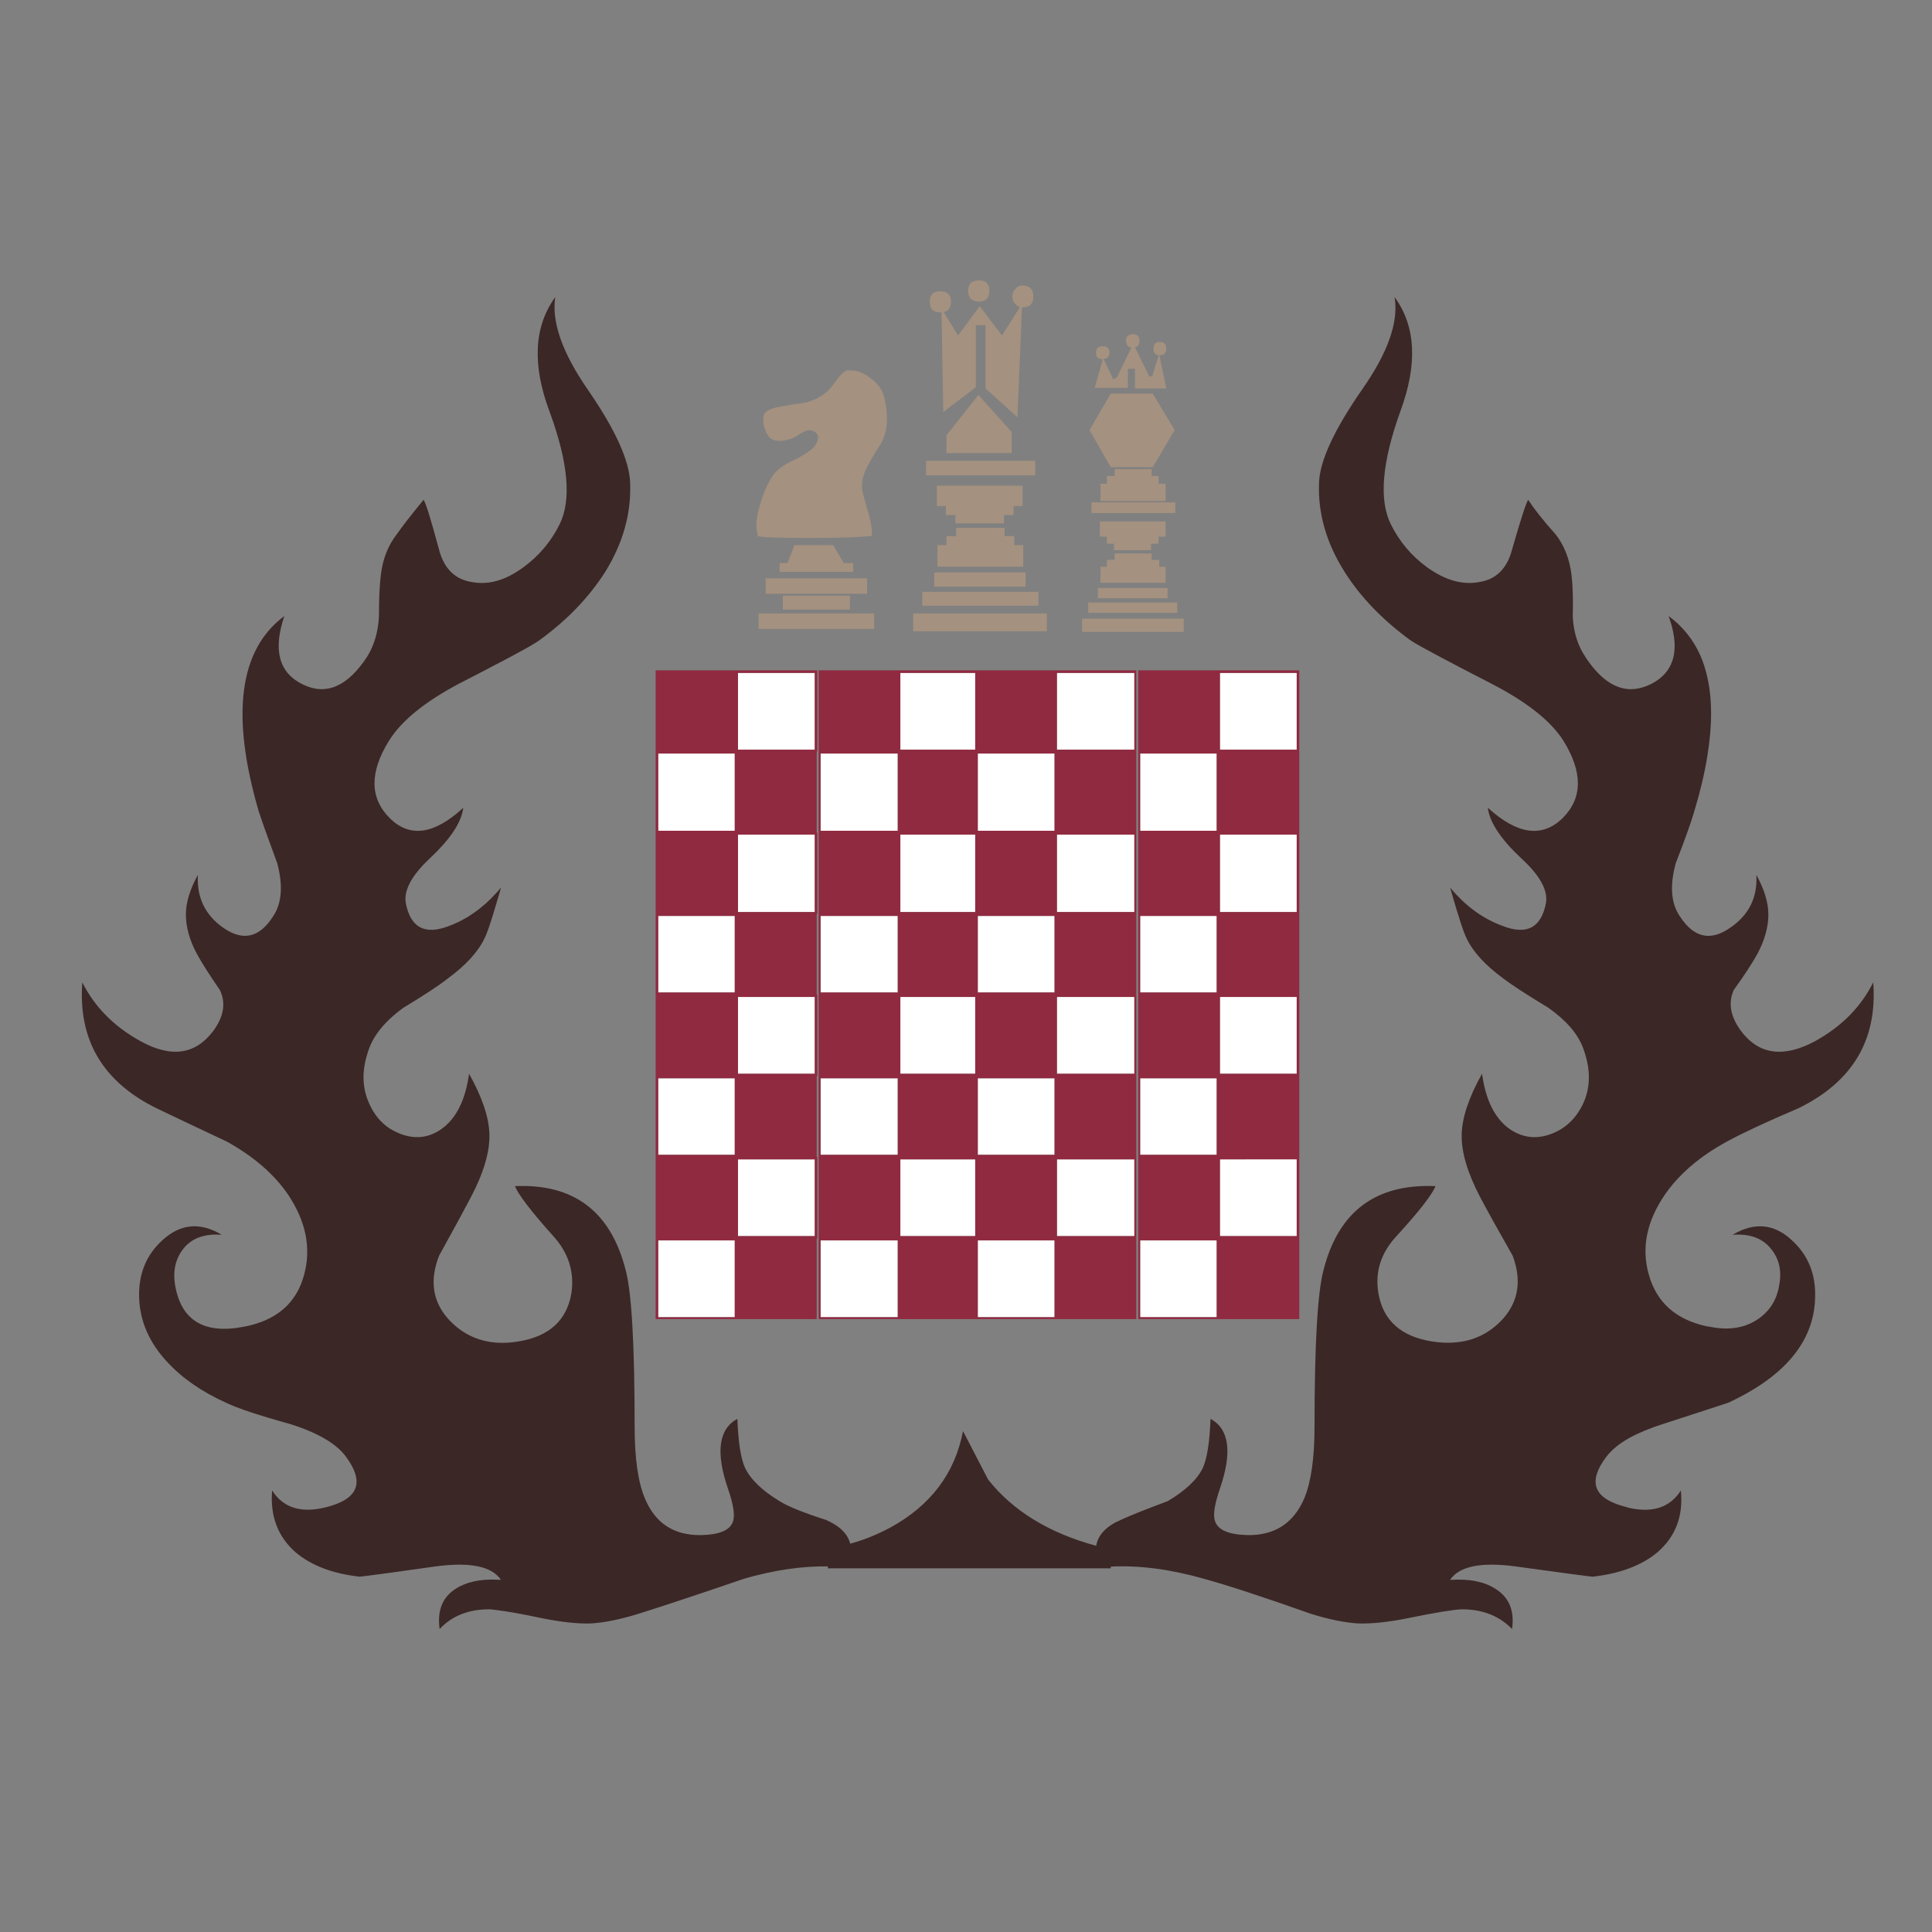 <?xml version="1.0" encoding="utf-8"?>
<!-- Generator: Adobe Illustrator 16.0.0, SVG Export Plug-In . SVG Version: 6.00 Build 0)  -->
<!DOCTYPE svg PUBLIC "-//W3C//DTD SVG 1.1//EN" "http://www.w3.org/Graphics/SVG/1.1/DTD/svg11.dtd">
<svg version="1.1" id="Layer_1" xmlns="http://www.w3.org/2000/svg" xmlns:xlink="http://www.w3.org/1999/xlink" x="0px" y="0px"
	 width="300px" height="300px" viewBox="0 0 300 300" enable-background="new 0 0 300 300" xml:space="preserve">
<rect x="0" y="0" width="300" height="300" fill="#808080" stroke="none"/>
<g>
	<path fill-rule="evenodd" clip-rule="evenodd" fill="#3B2726" d="M234.791,85.336c1.332-4.641,2.165-7.216,2.499-7.728
		c1.042,1.577,2.463,3.364,4.262,5.362c1.332,1.709,2.153,3.786,2.465,6.228c0.2,1.599,0.267,3.786,0.2,6.561
		c0.088,1.732,0.454,3.297,1.098,4.696c0.201,0.466,0.444,0.911,0.733,1.332c0.021,0.045,0.045,0.089,0.066,0.134
		c2.153,3.309,4.475,5.007,6.962,5.096c1.021,0.021,2.075-0.222,3.164-0.733c2.042-0.999,3.264-2.498,3.663-4.497
		c0.332-1.687,0.066-3.729-0.8-6.127c2.176,1.599,3.819,3.642,4.93,6.127c0.444,1.022,0.799,2.121,1.064,3.298
		c0.8,3.486,0.8,7.626,0,12.422c-0.421,2.62-1.087,5.429-1.997,8.426c-0.467,1.643-1.433,4.352-2.897,8.126
		c-0.934,3.441-0.733,6.161,0.599,8.159c1.287,1.999,2.721,3.031,4.296,3.098c1.11,0.044,2.287-0.366,3.53-1.232
		c2.933-1.976,4.297-4.718,4.098-8.226c1.242,2.243,1.864,4.296,1.864,6.162c0,1.909-0.555,3.919-1.665,6.027
		c-0.799,1.466-2.031,3.353-3.697,5.662c-0.91,1.998-0.543,4.119,1.1,6.361c2.775,3.709,6.617,4.24,11.523,1.6
		c4.107-2.266,7.116-5.308,9.025-9.127c0.666,8.927-3.208,15.443-11.623,19.55c-4.952,2.109-8.647,3.831-11.091,5.163
		c-1.088,0.6-2.109,1.221-3.064,1.864c-2.752,1.889-4.939,4.009-6.561,6.362c-2.864,4.174-3.696,8.338-2.497,12.488
		c1.221,4.308,4.24,6.972,9.058,7.994c0.155,0.022,0.312,0.043,0.466,0.066c2.977,0.6,5.497,0.166,7.562-1.299
		c1.775-1.266,2.83-3.02,3.164-5.263c0.399-2.176-0.034-4.029-1.299-5.562c-1.311-1.643-3.297-2.365-5.963-2.166
		c3.376-1.997,6.428-1.73,9.16,0.8c2.575,2.31,3.796,5.318,3.663,9.026c-0.199,6.749-4.696,12.167-13.488,16.252
		c-1.155,0.378-2.242,0.733-3.265,1.066c-2.819,0.911-5.106,1.654-6.86,2.231c-2.021,0.645-3.741,1.354-5.161,2.132
		c-1.645,0.91-2.876,1.92-3.698,3.03c-2.774,3.708-1.976,6.217,2.398,7.526c0.444,0.133,0.877,0.256,1.3,0.367
		c3.64,0.776,6.283-0.134,7.927-2.731c0.398,3.975-0.823,7.183-3.664,9.625c-1.199,0.999-2.62,1.81-4.263,2.432
		c-1.688,0.643-3.608,1.088-5.763,1.332c-0.266,0-4.274-0.534-12.022-1.599c-5.351-0.711-8.727-0.011-10.126,2.099
		c2.976-0.2,5.329,0.266,7.062,1.398c2.109,1.311,2.965,3.386,2.564,6.229c-1.977-2.044-4.584-3.064-7.827-3.064
		c-1.398,0.066-4.208,0.533-8.426,1.398c-2.997,0.6-5.551,0.866-7.66,0.8c-2.109-0.133-4.552-0.633-7.327-1.498
		c-7.482-2.644-13.044-4.464-16.686-5.463c-5.173-1.465-9.969-2.087-14.388-1.865v0.267h-43.962l0.067-0.3
		c-4.019-0.066-8.348,0.566-12.989,1.898c-7.15,2.442-12.634,4.264-16.453,5.463c-2.798,0.865-5.251,1.365-7.36,1.498
		c-2.043,0.066-4.563-0.2-7.561-0.8c-3.153-0.667-5.496-1.088-7.027-1.266c-0.489-0.066-0.888-0.111-1.199-0.133
		c-3.242,0-5.817,1.021-7.727,3.064c-0.4-2.843,0.421-4.918,2.464-6.229c1.621-1.066,3.775-1.543,6.461-1.433
		c0.2,0,0.399,0.012,0.6,0.034c-0.178-0.268-0.377-0.5-0.6-0.7c-1.643-1.554-4.818-2.02-9.525-1.398
		c-2.909,0.399-5.285,0.733-7.127,0.999c-2.976,0.399-4.541,0.6-4.696,0.6c-4.174-0.466-7.482-1.721-9.925-3.764
		c-2.775-2.442-3.997-5.65-3.663-9.625c1.843,2.909,4.917,3.696,9.225,2.364c4.241-1.31,5.007-3.818,2.298-7.526
		c-1.465-2.064-4.385-3.786-8.759-5.162c-4.818-1.332-8.126-2.432-9.925-3.298c-3.775-1.71-6.816-3.819-9.125-6.327
		c-2.775-2.976-4.229-6.283-4.363-9.925c-0.133-3.708,1.087-6.717,3.663-9.026c2.776-2.53,5.828-2.797,9.159-0.8
		c-2.665-0.199-4.651,0.523-5.962,2.166c-1.199,1.532-1.632,3.386-1.298,5.562c0.932,5.551,4.474,7.737,10.624,6.562
		c5.084-0.934,8.227-3.619,9.425-8.061c1.132-4.15,0.3-8.314-2.498-12.488c-2.176-3.176-5.351-5.918-9.525-8.227
		c-4.951-2.332-8.582-4.053-10.891-5.163c-8.349-4.106-12.19-10.623-11.524-19.55c1.91,3.819,4.918,6.861,9.026,9.127
		c4.774,2.641,8.548,2.109,11.324-1.6c1.643-2.242,1.976-4.363,0.999-6.361c-1.599-2.31-2.798-4.196-3.597-5.662
		c-1.11-2.108-1.666-4.118-1.666-6.027c0-1.865,0.622-3.919,1.865-6.162c-0.199,3.508,1.121,6.25,3.964,8.226
		c3.064,2.132,5.65,1.51,7.76-1.865c1.31-1.998,1.51-4.718,0.6-8.159c-1.399-3.775-2.364-6.483-2.897-8.126
		c-4.352-14.965-3.02-25.056,3.997-30.274c-1.798,5.284-0.844,8.825,2.864,10.624c3.642,1.776,6.983,0.322,10.025-4.363
		c1.066-1.732,1.666-3.786,1.799-6.162c0-2.775,0.1-4.962,0.299-6.561c0.311-2.442,1.133-4.519,2.465-6.228
		c0.733-1.065,2.12-2.853,4.163-5.362c0.333,0.444,1.132,3.02,2.398,7.728c0.777,2.975,2.498,4.662,5.162,5.062
		c2.576,0.466,5.218-0.3,7.927-2.298c2.442-1.777,4.33-4.019,5.662-6.728c1.843-3.774,1.31-9.603-1.598-17.485
		c-2.709-7.26-2.409-13.177,0.899-17.751c-0.6,3.841,1.087,8.637,5.062,14.388c4.241,6.15,6.428,10.946,6.561,14.388
		c0.2,4.774-1.088,9.403-3.863,13.888c-2.531,3.975-5.939,7.516-10.225,10.625c-0.266,0.2-0.822,0.544-1.665,1.032
		c-0.644,0.355-1.455,0.8-2.431,1.332c-0.733,0.4-1.554,0.833-2.465,1.299c-1.665,0.888-3.652,1.921-5.961,3.097
		c-5.217,2.776-8.781,5.651-10.69,8.626c-0.045,0.067-0.089,0.133-0.134,0.2c-3.042,4.907-3.009,8.915,0.1,12.023l0.034,0.033
		c3.108,3.064,6.904,2.52,11.39-1.632c-0.267,2.242-1.988,4.851-5.162,7.826c-2.843,2.665-4.097,4.985-3.764,6.961
		c0.732,3.841,2.975,5.029,6.727,3.563c2.753-1.021,5.24-2.775,7.46-5.262c0.2-0.222,0.399-0.455,0.6-0.699
		c-0.2,0.733-0.4,1.421-0.6,2.065c-0.933,3.219-1.599,5.184-1.999,5.895c-0.977,2.042-2.863,4.096-5.661,6.162
		c-1.311,1.043-3.619,2.564-6.928,4.563c-0.755,0.555-1.443,1.121-2.064,1.698c-1.555,1.466-2.621,2.976-3.198,4.53
		c-1.199,3.196-1.199,6.083,0,8.658c0.755,1.688,1.821,2.976,3.198,3.863c0.577,0.355,1.199,0.655,1.865,0.899
		c2.309,0.8,4.43,0.466,6.361-0.999c2.176-1.665,3.53-4.474,4.063-8.426c2.043,3.642,3.098,6.783,3.164,9.425
		c0.066,2.709-0.888,5.951-2.864,9.725c-1,1.91-2.654,4.951-4.962,9.126c-1.466,3.773-1.011,7.017,1.366,9.726
		c2.064,2.31,4.618,3.563,7.66,3.764c1.066,0.065,2.187,0,3.364-0.2c4.707-0.778,7.427-3.253,8.16-7.427
		c0.511-3.375-0.455-6.384-2.897-9.026c-3.375-3.774-5.329-6.328-5.862-7.659c9.148-0.4,14.876,3.939,17.186,13.021
		c0.933,3.441,1.399,11.546,1.399,24.313c0,4.885,0.522,8.582,1.565,11.091c1.598,3.907,4.518,5.829,8.759,5.762
		c2.908-0.067,4.562-0.789,4.962-2.166c0.312-0.931,0.044-2.619-0.799-5.062c-1.931-5.64-1.442-9.247,1.466-10.824
		c0.133,3.642,0.533,6.184,1.198,7.627c0.868,1.799,2.654,3.52,5.363,5.163c1.265,0.799,3.653,1.765,7.162,2.896
		c2.13,0.91,3.396,2.143,3.795,3.697c2.021-0.533,4.097-1.365,6.228-2.498c6.283-3.441,10.047-8.438,11.291-14.986l3.896,7.526
		c3.841,4.862,9.436,8.293,16.785,10.291c0.288-1.71,1.566-3.053,3.831-4.03c1.598-0.731,4.019-1.698,7.259-2.896
		c2.776-1.644,4.598-3.364,5.463-5.163c0.665-1.443,1.065-3.985,1.199-7.627c2.909,1.577,3.396,5.185,1.465,10.824
		c-0.844,2.442-1.1,4.131-0.766,5.062c0.443,1.377,2.131,2.099,5.063,2.166c4.219,0.067,7.16-1.854,8.825-5.762
		c1.044-2.576,1.564-6.272,1.564-11.091c0-12.767,0.468-20.871,1.399-24.313c2.31-9.082,8.104-13.422,17.385-13.021
		c-0.531,1.331-2.52,3.885-5.961,7.659c-2.509,2.643-3.475,5.651-2.897,9.026c0.732,4.174,3.485,6.648,8.259,7.427
		c4.619,0.731,8.327-0.455,11.125-3.563c2.376-2.709,2.864-5.952,1.466-9.726c-2.377-4.175-4.063-7.216-5.063-9.126
		c-1.976-3.773-2.93-7.016-2.864-9.725c0.067-2.642,1.122-5.783,3.164-9.425c0.534,3.952,1.888,6.761,4.063,8.426
		c1.999,1.465,4.152,1.799,6.461,0.999c2.31-0.8,4.03-2.387,5.162-4.763c1.199-2.575,1.199-5.462,0-8.658
		c-0.799-2.177-2.586-4.253-5.361-6.229c-3.308-1.998-5.651-3.52-7.027-4.563c-2.798-2.065-4.685-4.119-5.662-6.162
		c-0.466-0.866-1.332-3.519-2.599-7.96c2.378,2.865,5.097,4.851,8.161,5.961c3.752,1.465,5.994,0.278,6.728-3.563
		c0.332-1.976-0.954-4.296-3.863-6.961c-3.176-2.975-4.897-5.584-5.163-7.826c4.574,4.174,8.448,4.707,11.623,1.599
		c3.108-3.108,3.143-7.116,0.1-12.023c-1.931-3.042-5.639-5.984-11.123-8.826c-3.553-1.821-6.361-3.286-8.427-4.396
		c-0.998-0.532-1.819-0.977-2.464-1.332c-0.865-0.488-1.443-0.833-1.731-1.032c-4.353-3.175-7.761-6.717-10.226-10.625
		c-2.842-4.484-4.163-9.114-3.963-13.888c0.134-3.375,2.354-8.171,6.661-14.388c4.04-5.751,5.729-10.547,5.063-14.388
		c3.308,4.507,3.607,10.424,0.898,17.751c-2.842,7.882-3.342,13.711-1.498,17.485c1.331,2.709,3.219,4.951,5.66,6.728
		c2.777,1.998,5.452,2.764,8.027,2.298C232.293,89.998,234.013,88.311,234.791,85.336z"/>
	<path fill-rule="evenodd" clip-rule="evenodd" fill="#A49180" d="M172.877,58.925l0.6-0.4l2.198-4.563
		c-0.556-0.089-0.832-0.444-0.832-1.066c0-0.666,0.366-0.999,1.099-0.999c0.667,0,0.999,0.333,0.999,0.999
		c0,0.599-0.232,0.944-0.699,1.033l2.197,4.496h0.468l1.031-3.264c-0.555-0.066-0.832-0.399-0.832-1c0-0.71,0.333-1.065,0.999-1.065
		c0.667,0,0.999,0.355,0.999,1.065c0,0.667-0.332,1-0.999,1c-0.022,0-0.044,0-0.066,0l1.065,5.162h-4.862V57.26h-1.1v2.964h-5.161
		l1.265-4.463c-0.022,0-0.044,0-0.065,0c-0.667,0-1-0.333-1-0.999c0-0.667,0.333-1,1-1c0.732,0,1.099,0.333,1.099,1
		c0,0.599-0.301,0.932-0.899,0.999L172.877,58.925z M172.478,61.123h6.528l3.396,5.662l-3.396,5.761h-6.528l-3.297-5.761
		L172.478,61.123z M171.879,75.111v-1.199h1.198v-1.066h5.762v1.066h1.066v1.199h1.098v2.697H170.88v-2.697H171.879z
		 M178.738,84.436v0.999h-5.761v-0.999h-1.099v-1.099h-1.1v-2.365h10.224v2.365h-1.098v1.099H178.738z M169.48,78.008h13.021v1.666
		H169.48V78.008z M170.88,90.498V88h0.999v-1.066h1.198v-1h5.762v1h1.166V88h0.998v2.498H170.88z M170.479,91.297h10.823v1.599
		h-10.823V91.297z M152.029,43.538c1.065,0,1.599,0.533,1.599,1.599c0,1.133-0.533,1.698-1.599,1.698
		c-1.133,0-1.699-0.565-1.699-1.698C150.331,44.071,150.896,43.538,152.029,43.538z M146.533,48.467l2.233,3.631l3.363-4.563
		l3.463,4.563l2.765-4.396c-0.267-0.089-0.488-0.244-0.667-0.466c-0.331-0.333-0.498-0.732-0.498-1.199
		c0-0.467,0.167-0.866,0.498-1.199c0.268-0.333,0.634-0.5,1.1-0.5c1.11,0,1.665,0.566,1.665,1.699c0,1.132-0.555,1.698-1.665,1.698
		c-0.045,0-0.077,0-0.1,0l-0.7,17.052l-4.961-4.463v-9.825h-1.498v9.625l-5.063,3.864L146.201,48.5c-0.089,0-0.168,0-0.234,0
		c-1.065,0-1.599-0.555-1.599-1.666c0-1.065,0.534-1.599,1.599-1.599c1.132,0,1.699,0.533,1.699,1.599
		C147.667,47.746,147.288,48.29,146.533,48.467z M129.981,58.925c0.6-0.844,1.165-1.332,1.698-1.465h0.101l0.099,0.1
		c0.999-0.133,2.054,0.222,3.164,1.066c1.266,0.866,2.032,1.932,2.297,3.197c0.667,2.975,0.467,5.351-0.6,7.127
		c-0.932,1.465-1.598,2.598-1.998,3.397c-0.71,1.31-0.998,2.531-0.865,3.664c0.067,0.466,0.388,1.687,0.965,3.664
		c0.467,1.599,0.633,2.786,0.5,3.563c-2.243,0.2-5.517,0.299-9.825,0.299c-4.684,0-7.293-0.1-7.827-0.299
		c-0.4-1.243-0.3-2.831,0.3-4.763c0.466-1.709,1.122-3.23,1.964-4.563c0.6-0.91,1.699-1.732,3.298-2.465
		c1.643-0.799,2.73-1.532,3.264-2.198c0.4-0.6,0.565-1.122,0.5-1.566c-0.2-0.532-0.667-0.832-1.399-0.898
		c-0.267,0-0.732,0.199-1.399,0.599c-0.71,0.467-1.199,0.722-1.465,0.766c-0.865,0.267-1.499,0.367-1.899,0.3
		c-0.6,0-1.099-0.222-1.499-0.666c-0.71-1.066-0.965-2.165-0.765-3.297c0.2-0.666,1.154-1.132,2.864-1.398
		c0.934-0.178,2.12-0.367,3.564-0.567c1.199-0.266,2.331-0.833,3.397-1.698C128.682,60.623,129.203,59.99,129.981,58.925z
		 M122.288,87.434l1.065-2.798h6.028l1.631,2.798h1.466v1.365h-11.424v-1.365H122.288z M118.891,89.798h15.753v2.398h-15.753V89.798
		z M131.979,92.496v2.165h-10.424v-2.165H131.979z M157.092,67.085v3.263h-10.125v-2.764l4.963-6.261L157.092,67.085z
		 M160.754,73.812h-16.951v-2.265h16.951V73.812z M146.967,84.636v-1.399h1.499v-1.266h7.526v1.266h1.498v1.399h1.398V88h-13.321
		v-3.364H146.967z M146.867,78.575h-1.399v-3.164h13.321v3.164h-1.399v1.398h-1.498v1.299h-7.526v-1.299h-1.499V78.575z
		 M145.068,88.899h14.188v2.198h-14.188V88.899z M161.254,91.896v2.165h-18.051v-2.165H161.254z M162.553,98.025h-20.749V95.26
		h20.749V98.025z M135.743,97.658h-17.952V95.26h17.952V97.658z M182.802,95.161H168.98v-1.599h13.821V95.161z M183.802,98.125
		h-15.786V96.06h15.786V98.125z"/>
	<path fill-rule="evenodd" clip-rule="evenodd" fill="#FFFFFF" d="M164.118,116.409v-11.923h12.023v11.923H164.118z
		 M151.828,117.008h11.924v11.99h-11.924V117.008z M139.805,104.485h11.625v11.923h-11.625V104.485z M127.417,117.008h11.988v11.99
		h-11.988V117.008z M201.353,104.485v11.923H189.43v-11.923H201.353z M114.094,117.008v11.99h-11.889v-11.99H114.094z
		 M163.752,142.22v11.89h-11.924v-11.89H163.752z M139.805,154.81h11.625v11.923h-11.625V154.81z M151.43,141.621h-11.625v-12.023
		h11.625V141.621z M164.118,141.621v-12.023h12.023v12.023H164.118z M114.094,142.22v11.89h-11.889v-11.89H114.094z M114.594,154.81
		h11.923v11.923h-11.923V154.81z M126.518,129.597v12.023h-11.923v-12.023H126.518z M127.417,142.22h11.988v11.89h-11.988V142.22z
		 M114.594,104.485h11.923v11.923h-11.923V104.485z M189.43,141.621v-12.023h11.923v12.023H189.43z M177.041,142.22h11.89v11.89
		h-11.89V142.22z M177.041,117.008h11.89v11.99h-11.89V117.008z M189.43,154.81h11.923v11.923H189.43V154.81z M163.752,204.533
		h-11.924V192.61h11.924V204.533z M139.405,192.61v11.923h-11.988V192.61H139.405z M114.594,180.021h11.923v11.923h-11.923V180.021z
		 M127.417,167.432h11.988v11.89h-11.988V167.432z M139.805,180.021h11.625v11.923h-11.625V180.021z M163.752,179.321h-11.924
		v-11.89h11.924V179.321z M189.43,191.943v-11.923h11.923v11.923H189.43z M176.142,180.021v11.923h-12.023v-11.923H176.142z
		 M188.931,204.533h-11.89V192.61h11.89V204.533z M188.931,179.321h-11.89v-11.89h11.89V179.321z M102.205,204.533V192.61h11.889
		v11.923H102.205z M102.205,179.321v-11.89h11.889v11.89H102.205z M164.118,154.81h12.023v11.923h-12.023V154.81z"/>
	<path fill-rule="evenodd" clip-rule="evenodd" fill="#902A40" d="M139.805,104.485v11.923h11.625v-11.923H139.805z
		 M151.828,117.008v11.99h11.924v-11.99H151.828z M164.118,116.409h12.023v-11.923h-12.023V116.409z M127.417,117.008v11.99h11.988
		v-11.99H127.417z M126.817,116.709v12.589h0.1v12.622h-0.1v12.489h0.1v12.723h-0.1v12.489h0.1v12.722h-0.1v12.49h-25.012V104.086
		h25.112v12.623H126.817z M114.594,104.485v11.923h11.923v-11.923H114.594z M127.417,142.22v11.89h11.988v-11.89H127.417z
		 M126.518,129.597h-11.923v12.023h11.923V129.597z M114.594,154.81v11.923h11.923V154.81H114.594z M114.094,142.22h-11.889v11.89
		h11.889V142.22z M164.118,141.621h12.023v-12.023h-12.023V141.621z M151.43,141.621v-12.023h-11.625v12.023H151.43z
		 M139.805,154.81v11.923h11.625V154.81H139.805z M163.752,142.22h-11.924v11.89h11.924V142.22z M114.094,117.008h-11.889v11.99
		h11.889V117.008z M201.353,104.485H189.43v11.923h11.923V104.485z M177.041,117.008v11.99h11.89v-11.99H177.041z M177.041,142.22
		v11.89h11.89v-11.89H177.041z M189.43,141.621h11.923v-12.023H189.43V141.621z M201.752,104.086v100.747h-25.011V104.086H201.752z
		 M189.43,154.81v11.923h11.923V154.81H189.43z M176.441,104.086v100.747h-49.324V104.086H176.441z M164.118,154.81v11.923h12.023
		V154.81H164.118z M102.205,179.321h11.889v-11.89h-11.889V179.321z M102.205,204.533h11.889V192.61h-11.889V204.533z
		 M188.931,179.321v-11.89h-11.89v11.89H188.931z M188.931,204.533V192.61h-11.89v11.923H188.931z M176.142,180.021h-12.023v11.923
		h12.023V180.021z M189.43,191.943h11.923v-11.923H189.43V191.943z M163.752,179.321v-11.89h-11.924v11.89H163.752z
		 M139.805,180.021v11.923h11.625v-11.923H139.805z M127.417,167.432v11.89h11.988v-11.89H127.417z M114.594,180.021v11.923h11.923
		v-11.923H114.594z M139.405,192.61h-11.988v11.923h11.988V192.61z M163.752,204.533V192.61h-11.924v11.923H163.752z"/>
</g>
</svg>
